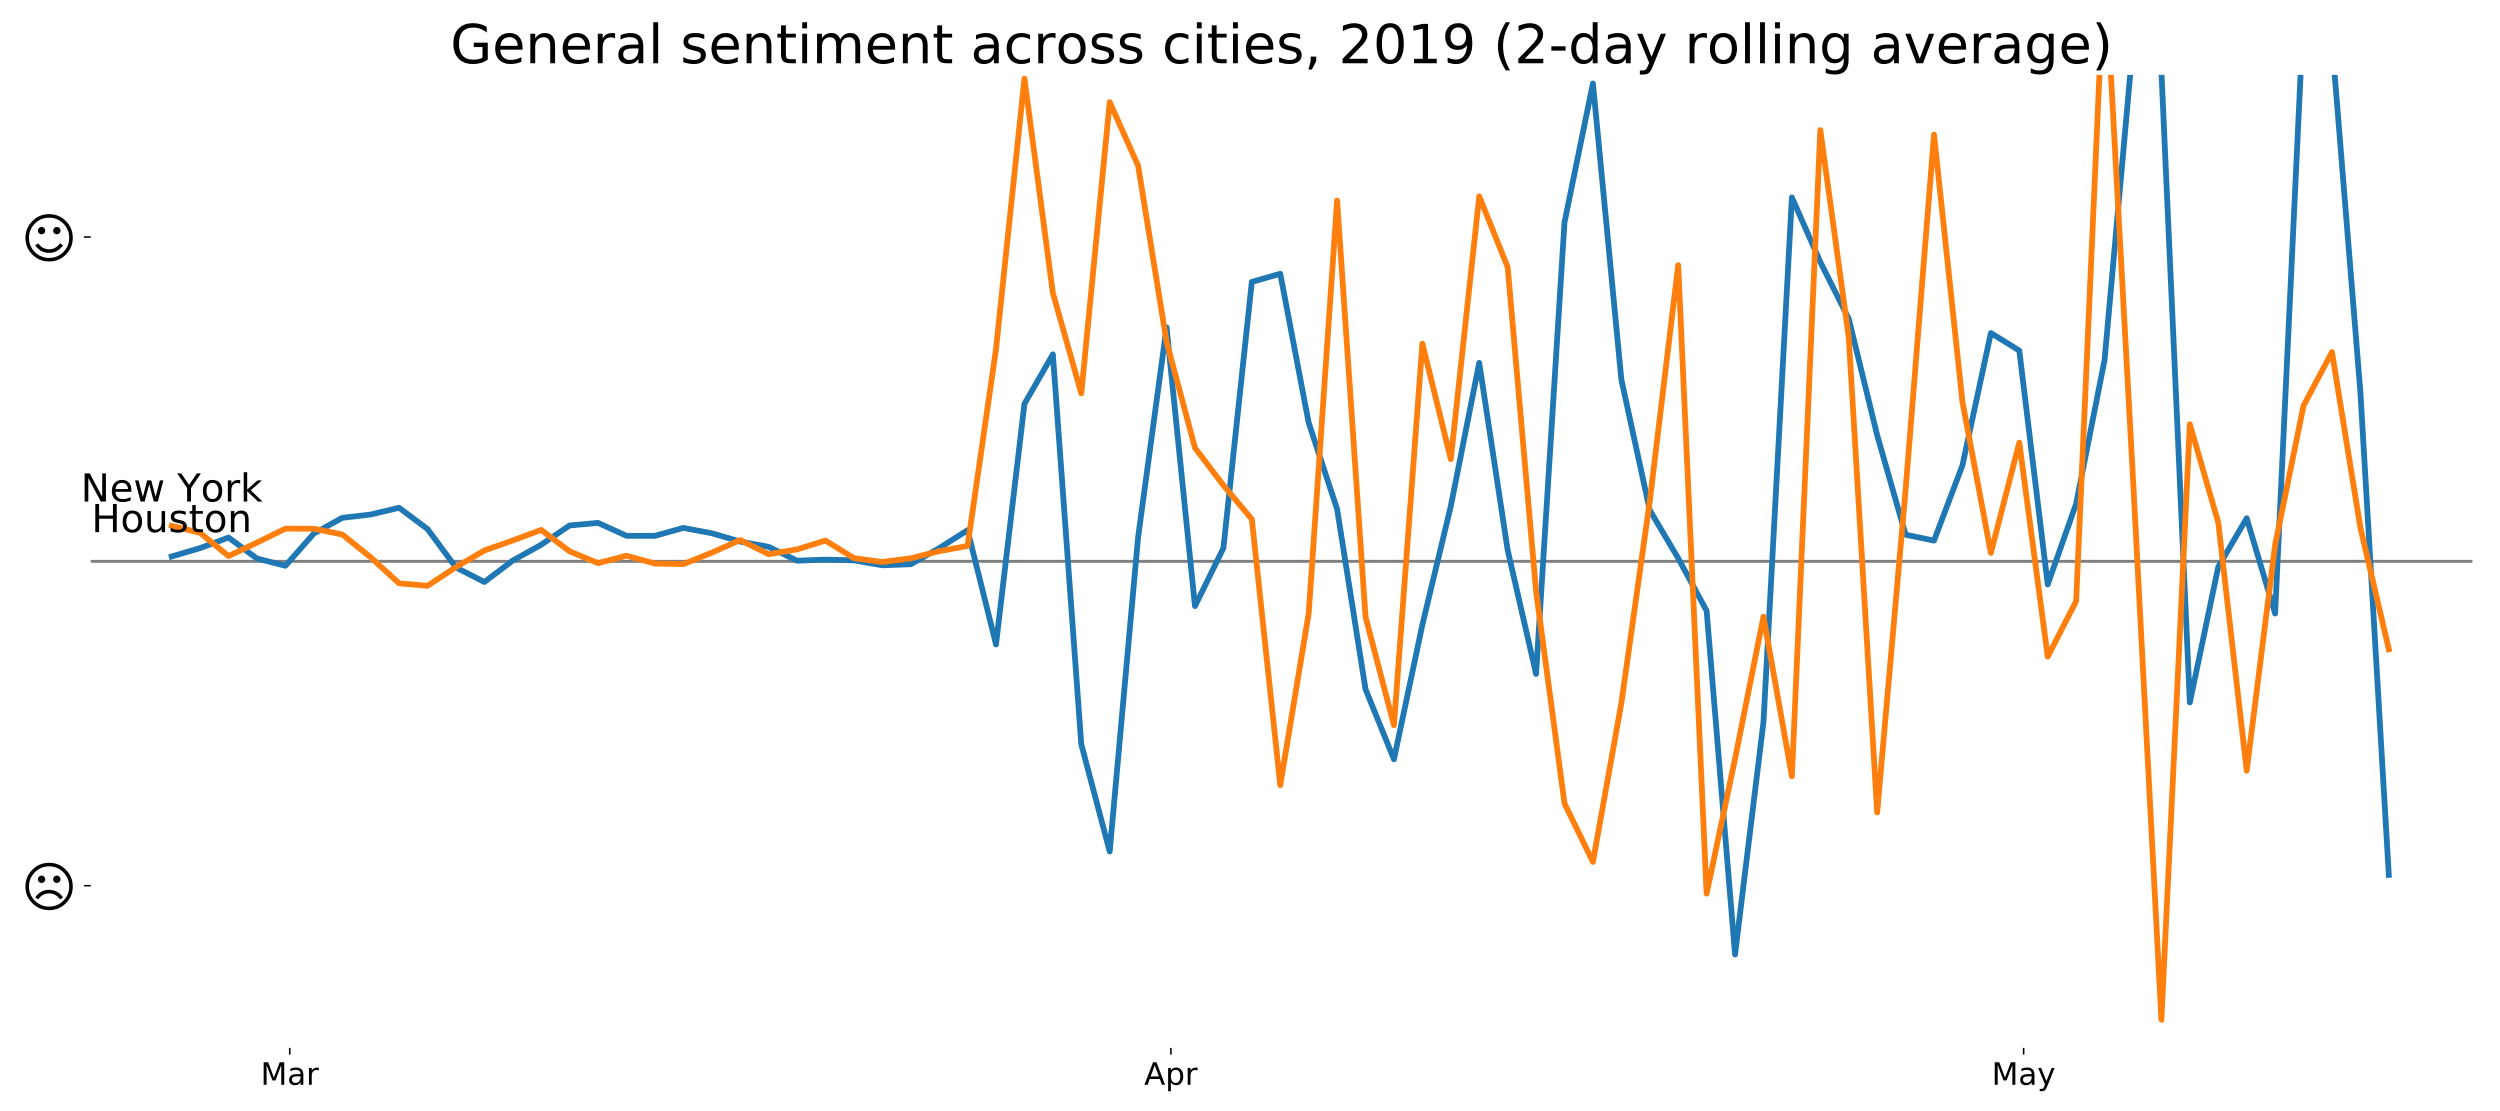 <?xml version="1.0" encoding="utf-8" standalone="no"?>
<!DOCTYPE svg PUBLIC "-//W3C//DTD SVG 1.1//EN"
  "http://www.w3.org/Graphics/SVG/1.1/DTD/svg11.dtd">
<!-- Created with matplotlib (http://matplotlib.org/) -->
<svg height="576pt" version="1.1" viewBox="0 0 1296 576" width="1296pt" xmlns="http://www.w3.org/2000/svg" xmlns:xlink="http://www.w3.org/1999/xlink">
 <defs>
  <style type="text/css">
*{stroke-linecap:butt;stroke-linejoin:round;}
  </style>
 </defs>
 <g id="figure_1">
  <g id="patch_1">
   <path d="M 0 576 
L 1296 576 
L 1296 0 
L 0 0 
z
" style="fill:none;"/>
  </g>
  <g id="axes_1">
   <g id="patch_2">
    <path d="M 47.05 543.2 
L 1281.7 543.2 
L 1281.7 38.8 
L 47.05 38.8 
z
" style="fill:none;"/>
   </g>
   <g id="matplotlib.axis_1">
    <g id="xtick_1">
     <g id="line2d_1">
      <defs>
       <path d="M 0 0 
L 0 3.5 
" id="m8983cfd6c6" style="stroke:#000000;stroke-width:0.8;"/>
      </defs>
      <g>
       <use style="stroke:#000000;stroke-width:0.8;" x="150.197" xlink:href="#m8983cfd6c6" y="543.2"/>
      </g>
     </g>
     <g id="text_1">
      <!-- Mar -->
      <defs>
       <path d="M 9.812 72.906 
L 24.516 72.906 
L 43.109 23.297 
L 61.812 72.906 
L 76.516 72.906 
L 76.516 0 
L 66.891 0 
L 66.891 64.016 
L 48.094 14.016 
L 38.188 14.016 
L 19.391 64.016 
L 19.391 0 
L 9.812 0 
z
" id="DejaVuSans-4d"/>
       <path d="M 34.281 27.484 
Q 23.391 27.484 19.188 25 
Q 14.984 22.516 14.984 16.5 
Q 14.984 11.719 18.141 8.906 
Q 21.297 6.109 26.703 6.109 
Q 34.188 6.109 38.703 11.406 
Q 43.219 16.703 43.219 25.484 
L 43.219 27.484 
z
M 52.203 31.203 
L 52.203 0 
L 43.219 0 
L 43.219 8.297 
Q 40.141 3.328 35.547 0.953 
Q 30.953 -1.422 24.312 -1.422 
Q 15.922 -1.422 10.953 3.297 
Q 6 8.016 6 15.922 
Q 6 25.141 12.172 29.828 
Q 18.359 34.516 30.609 34.516 
L 43.219 34.516 
L 43.219 35.406 
Q 43.219 41.609 39.141 45 
Q 35.062 48.391 27.688 48.391 
Q 23 48.391 18.547 47.266 
Q 14.109 46.141 10.016 43.891 
L 10.016 52.203 
Q 14.938 54.109 19.578 55.047 
Q 24.219 56 28.609 56 
Q 40.484 56 46.344 49.844 
Q 52.203 43.703 52.203 31.203 
z
" id="DejaVuSans-61"/>
       <path d="M 41.109 46.297 
Q 39.594 47.172 37.812 47.578 
Q 36.031 48 33.891 48 
Q 26.266 48 22.188 43.047 
Q 18.109 38.094 18.109 28.812 
L 18.109 0 
L 9.078 0 
L 9.078 54.688 
L 18.109 54.688 
L 18.109 46.188 
Q 20.953 51.172 25.484 53.578 
Q 30.031 56 36.531 56 
Q 37.453 56 38.578 55.875 
Q 39.703 55.766 41.062 55.516 
z
" id="DejaVuSans-72"/>
      </defs>
      <g transform="translate(135.103 562.357)scale(0.16 -0.16)">
       <use xlink:href="#DejaVuSans-4d"/>
       <use x="86.279" xlink:href="#DejaVuSans-61"/>
       <use x="147.559" xlink:href="#DejaVuSans-72"/>
      </g>
     </g>
    </g>
    <g id="xtick_2">
     <g id="line2d_2">
      <g>
       <use style="stroke:#000000;stroke-width:0.8;" x="606.991" xlink:href="#m8983cfd6c6" y="543.2"/>
      </g>
     </g>
     <g id="text_2">
      <!-- Apr -->
      <defs>
       <path d="M 34.188 63.188 
L 20.797 26.906 
L 47.609 26.906 
z
M 28.609 72.906 
L 39.797 72.906 
L 67.578 0 
L 57.328 0 
L 50.688 18.703 
L 17.828 18.703 
L 11.188 0 
L 0.781 0 
z
" id="DejaVuSans-41"/>
       <path d="M 18.109 8.203 
L 18.109 -20.797 
L 9.078 -20.797 
L 9.078 54.688 
L 18.109 54.688 
L 18.109 46.391 
Q 20.953 51.266 25.266 53.625 
Q 29.594 56 35.594 56 
Q 45.562 56 51.781 48.094 
Q 58.016 40.188 58.016 27.297 
Q 58.016 14.406 51.781 6.484 
Q 45.562 -1.422 35.594 -1.422 
Q 29.594 -1.422 25.266 0.953 
Q 20.953 3.328 18.109 8.203 
z
M 48.688 27.297 
Q 48.688 37.203 44.609 42.844 
Q 40.531 48.484 33.406 48.484 
Q 26.266 48.484 22.188 42.844 
Q 18.109 37.203 18.109 27.297 
Q 18.109 17.391 22.188 11.75 
Q 26.266 6.109 33.406 6.109 
Q 40.531 6.109 44.609 11.75 
Q 48.688 17.391 48.688 27.297 
z
" id="DejaVuSans-70"/>
      </defs>
      <g transform="translate(593.151 562.357)scale(0.16 -0.16)">
       <use xlink:href="#DejaVuSans-41"/>
       <use x="68.408" xlink:href="#DejaVuSans-70"/>
       <use x="131.885" xlink:href="#DejaVuSans-72"/>
      </g>
     </g>
    </g>
    <g id="xtick_3">
     <g id="line2d_3">
      <g>
       <use style="stroke:#000000;stroke-width:0.8;" x="1049.049" xlink:href="#m8983cfd6c6" y="543.2"/>
      </g>
     </g>
     <g id="text_3">
      <!-- May -->
      <defs>
       <path d="M 32.172 -5.078 
Q 28.375 -14.844 24.75 -17.812 
Q 21.141 -20.797 15.094 -20.797 
L 7.906 -20.797 
L 7.906 -13.281 
L 13.188 -13.281 
Q 16.891 -13.281 18.938 -11.516 
Q 21 -9.766 23.484 -3.219 
L 25.094 0.875 
L 2.984 54.688 
L 12.5 54.688 
L 29.594 11.922 
L 46.688 54.688 
L 56.203 54.688 
z
" id="DejaVuSans-79"/>
      </defs>
      <g transform="translate(1032.509 562.357)scale(0.16 -0.16)">
       <use xlink:href="#DejaVuSans-4d"/>
       <use x="86.279" xlink:href="#DejaVuSans-61"/>
       <use x="147.559" xlink:href="#DejaVuSans-79"/>
      </g>
     </g>
    </g>
   </g>
   <g id="matplotlib.axis_2">
    <g id="ytick_1">
     <g id="line2d_4">
      <defs>
       <path d="M 0 0 
L -3.5 0 
" id="m7ff8d8ba91" style="stroke:#000000;stroke-width:0.8;"/>
      </defs>
      <g>
       <use style="stroke:#000000;stroke-width:0.8;" x="47.05" xlink:href="#m7ff8d8ba91" y="459.134"/>
      </g>
     </g>
     <g id="text_4">
      <!-- ☹ -->
      <defs>
       <path d="M 31.344 49.859 
Q 31.344 52.734 33.312 54.703 
Q 35.297 56.688 38.188 56.688 
Q 41.016 56.688 43.016 54.703 
Q 45.016 52.734 45.016 49.844 
Q 45.016 46.969 43.016 44.969 
Q 41.016 42.969 38.188 42.969 
Q 35.297 42.969 33.312 44.984 
Q 31.344 47.016 31.344 49.859 
z
M 59.578 49.859 
Q 59.578 52.734 61.578 54.703 
Q 63.578 56.688 66.406 56.688 
Q 69.234 56.688 71.266 54.703 
Q 73.297 52.734 73.297 49.859 
Q 73.297 47.016 71.266 44.984 
Q 69.234 42.969 66.406 42.969 
Q 63.531 42.969 61.547 44.984 
Q 59.578 47.016 59.578 49.859 
z
M 8.297 36.422 
Q 8.297 54.641 21.141 67.5 
Q 33.984 80.375 52.156 80.375 
Q 70.359 80.375 83.156 67.5 
Q 95.953 54.641 95.953 36.422 
Q 95.953 18.266 83.156 5.469 
Q 70.359 -7.328 52.156 -7.328 
Q 33.984 -7.328 21.141 5.469 
Q 8.297 18.266 8.297 36.422 
z
M 14.891 36.422 
Q 14.891 21 25.797 10.125 
Q 36.719 -0.734 52.156 -0.734 
Q 67.625 -0.734 78.484 10.125 
Q 89.359 21 89.359 36.422 
Q 89.359 51.906 78.484 62.844 
Q 67.625 73.781 52.156 73.781 
Q 36.719 73.781 25.797 62.844 
Q 14.891 51.906 14.891 36.422 
z
M 26.422 16.219 
Q 28.172 18.953 30.672 21.438 
Q 39.547 30.281 52.141 30.281 
Q 64.75 30.281 73.641 21.438 
Q 76.078 18.953 77.875 16.219 
L 72.266 12.703 
Q 70.844 14.844 68.953 16.75 
Q 62.016 23.688 52.141 23.688 
Q 42.281 23.688 35.359 16.797 
Q 33.406 14.844 32.031 12.75 
z
" id="DejaVuSans-2639"/>
      </defs>
      <g transform="translate(10.86 469.772)scale(0.28 -0.28)">
       <use xlink:href="#DejaVuSans-2639"/>
      </g>
     </g>
    </g>
    <g id="ytick_2">
     <g id="line2d_5">
      <g>
       <use style="stroke:#000000;stroke-width:0.8;" x="47.05" xlink:href="#m7ff8d8ba91" y="122.866"/>
      </g>
     </g>
     <g id="text_5">
      <!-- ☺ -->
      <defs>
       <path d="M 31.344 49.859 
Q 31.344 52.734 33.312 54.703 
Q 35.297 56.688 38.188 56.688 
Q 41.016 56.688 43.016 54.703 
Q 45.016 52.734 45.016 49.844 
Q 45.016 46.969 43.016 44.969 
Q 41.016 42.969 38.188 42.969 
Q 35.297 42.969 33.312 44.984 
Q 31.344 47.016 31.344 49.859 
z
M 59.578 49.859 
Q 59.578 52.734 61.578 54.703 
Q 63.578 56.688 66.406 56.688 
Q 69.234 56.688 71.266 54.703 
Q 73.297 52.734 73.297 49.859 
Q 73.297 47.016 71.266 44.984 
Q 69.234 42.969 66.406 42.969 
Q 63.531 42.969 61.547 44.984 
Q 59.578 47.016 59.578 49.859 
z
M 8.297 36.422 
Q 8.297 54.641 21.141 67.5 
Q 33.984 80.375 52.156 80.375 
Q 70.359 80.375 83.156 67.5 
Q 95.953 54.641 95.953 36.422 
Q 95.953 18.266 83.156 5.469 
Q 70.359 -7.328 52.156 -7.328 
Q 33.984 -7.328 21.141 5.469 
Q 8.297 18.266 8.297 36.422 
z
M 14.891 36.422 
Q 14.891 21 25.797 10.125 
Q 36.719 -0.734 52.156 -0.734 
Q 67.625 -0.734 78.484 10.125 
Q 89.359 21 89.359 36.422 
Q 89.359 51.906 78.484 62.844 
Q 67.625 73.781 52.156 73.781 
Q 36.719 73.781 25.797 62.844 
Q 14.891 51.906 14.891 36.422 
z
M 26.422 22.703 
L 32.031 26.172 
Q 33.406 24.078 35.359 22.172 
Q 42.281 15.234 52.141 15.234 
Q 62.016 15.234 68.953 22.172 
Q 70.844 24.078 72.266 26.219 
L 77.875 22.703 
Q 76.078 19.969 73.641 17.484 
Q 64.75 8.641 52.141 8.641 
Q 39.547 8.641 30.672 17.484 
Q 28.172 19.969 26.422 22.703 
z
" id="DejaVuSans-263a"/>
      </defs>
      <g transform="translate(10.86 133.504)scale(0.28 -0.28)">
       <use xlink:href="#DejaVuSans-263a"/>
      </g>
     </g>
    </g>
   </g>
   <g id="line2d_6">
    <path clip-path="url(#p0f2eeb4f38)" d="M 47.05 291 
L 1281.7 291 
" style="fill:none;stroke:#808080;stroke-linecap:square;stroke-width:1.5;"/>
   </g>
   <g id="line2d_7">
    <path clip-path="url(#p0f2eeb4f38)" d="M 89.008 288.474 
L 103.743 284.134 
L 118.478 278.663 
L 133.214 289.551 
L 147.949 293.302 
L 162.684 276.603 
L 177.42 268.441 
L 192.155 266.732 
L 206.89 263.216 
L 221.625 274.251 
L 236.361 294.165 
L 251.096 301.702 
L 265.831 290.589 
L 280.566 282.38 
L 295.302 272.398 
L 310.037 271.061 
L 324.772 277.77 
L 339.508 277.778 
L 354.243 273.668 
L 368.978 276.427 
L 383.713 280.753 
L 398.449 283.462 
L 413.184 290.665 
L 427.919 290.115 
L 442.655 290.472 
L 457.39 293.041 
L 472.125 292.489 
L 486.86 284.173 
L 501.596 274.846 
L 516.331 334.058 
L 531.066 209.365 
L 545.802 183.701 
L 560.537 385.821 
L 575.272 441.41 
L 590.007 278.411 
L 604.743 169.691 
L 619.478 314.198 
L 634.213 284.133 
L 648.948 146.144 
L 663.684 141.924 
L 678.419 219.16 
L 693.154 263.901 
L 707.89 357.284 
L 722.625 393.644 
L 737.36 323.855 
L 752.095 262.415 
L 766.831 188.096 
L 781.566 285.139 
L 796.301 349.364 
L 811.037 115.256 
L 825.772 43.282 
L 840.507 196.728 
L 855.242 264.516 
L 869.978 289.399 
L 884.713 316.653 
L 899.448 494.802 
L 914.184 374.289 
L 928.919 102.329 
L 943.654 135.84 
L 958.389 165.249 
L 973.125 225.602 
L 987.86 277.193 
L 1002.595 280.242 
L 1017.33 241.236 
L 1032.066 172.634 
L 1046.801 181.752 
L 1061.536 302.993 
L 1076.272 261.143 
L 1091.007 186.674 
L 1105.742 22.67 
L 1120.477 37.015 
L 1135.213 364.144 
L 1149.948 293.858 
L 1164.683 268.665 
L 1179.419 318.053 
L 1194.154 6.139 
L 1208.889 21.278 
L 1223.624 203.287 
L 1238.36 453.546 
" style="fill:none;stroke:#1f77b4;stroke-linecap:square;stroke-width:3;"/>
   </g>
   <g id="line2d_8">
    <path clip-path="url(#p0f2eeb4f38)" d="M 89.008 272.591 
L 103.743 276.232 
L 118.478 288.256 
L 133.214 281.297 
L 147.949 274.04 
L 162.684 274.107 
L 177.42 277.072 
L 192.155 288.909 
L 206.89 302.407 
L 221.625 303.678 
L 236.361 294.003 
L 251.096 285.366 
L 265.831 280.17 
L 280.566 274.714 
L 295.302 285.816 
L 310.037 291.91 
L 324.772 288.084 
L 339.508 292.146 
L 354.243 292.443 
L 368.978 286.51 
L 383.713 279.957 
L 398.449 287.293 
L 413.184 284.819 
L 427.919 280.221 
L 442.655 289.335 
L 457.39 291.343 
L 472.125 289.435 
L 486.86 285.738 
L 501.596 283.006 
L 516.331 181.027 
L 531.066 40.754 
L 545.802 151.867 
L 560.537 203.954 
L 575.272 52.949 
L 590.007 85.93 
L 604.743 177.154 
L 619.478 232.172 
L 634.213 251.594 
L 648.948 269.151 
L 663.684 407.026 
L 678.419 318.032 
L 693.154 103.966 
L 707.89 319.825 
L 722.625 375.971 
L 737.36 178.132 
L 752.095 238.025 
L 766.831 101.78 
L 781.566 138.462 
L 796.301 306.525 
L 811.037 416.5 
L 825.772 446.805 
L 840.507 364.57 
L 855.242 259.797 
L 869.978 137.453 
L 884.713 463.245 
L 899.448 393.372 
L 914.184 319.659 
L 928.919 402.425 
L 943.654 67.436 
L 958.389 174.89 
L 973.125 421.161 
L 987.86 253.964 
L 1002.595 69.791 
L 1017.33 208.287 
L 1032.066 286.657 
L 1046.801 229.44 
L 1061.536 340.408 
L 1076.272 311.662 
L 1090.099 -1 
M 1092.129 -1 
L 1105.742 248.039 
L 1120.477 528.664 
L 1135.213 219.93 
L 1149.948 270.877 
L 1164.683 399.52 
L 1179.419 282.532 
L 1194.154 210.317 
L 1208.889 182.524 
L 1223.624 273.545 
L 1238.36 336.579 
" style="fill:none;stroke:#ff7f0e;stroke-linecap:square;stroke-width:3;"/>
   </g>
   <g id="text_6">
    <!-- Houston -->
    <defs>
     <path d="M 9.812 72.906 
L 19.672 72.906 
L 19.672 43.016 
L 55.516 43.016 
L 55.516 72.906 
L 65.375 72.906 
L 65.375 0 
L 55.516 0 
L 55.516 34.719 
L 19.672 34.719 
L 19.672 0 
L 9.812 0 
z
" id="DejaVuSans-48"/>
     <path d="M 30.609 48.391 
Q 23.391 48.391 19.188 42.75 
Q 14.984 37.109 14.984 27.297 
Q 14.984 17.484 19.156 11.844 
Q 23.344 6.203 30.609 6.203 
Q 37.797 6.203 41.984 11.859 
Q 46.188 17.531 46.188 27.297 
Q 46.188 37.016 41.984 42.703 
Q 37.797 48.391 30.609 48.391 
z
M 30.609 56 
Q 42.328 56 49.016 48.375 
Q 55.719 40.766 55.719 27.297 
Q 55.719 13.875 49.016 6.219 
Q 42.328 -1.422 30.609 -1.422 
Q 18.844 -1.422 12.172 6.219 
Q 5.516 13.875 5.516 27.297 
Q 5.516 40.766 12.172 48.375 
Q 18.844 56 30.609 56 
z
" id="DejaVuSans-6f"/>
     <path d="M 8.5 21.578 
L 8.5 54.688 
L 17.484 54.688 
L 17.484 21.922 
Q 17.484 14.156 20.5 10.266 
Q 23.531 6.391 29.594 6.391 
Q 36.859 6.391 41.078 11.031 
Q 45.312 15.672 45.312 23.688 
L 45.312 54.688 
L 54.297 54.688 
L 54.297 0 
L 45.312 0 
L 45.312 8.406 
Q 42.047 3.422 37.719 1 
Q 33.406 -1.422 27.688 -1.422 
Q 18.266 -1.422 13.375 4.438 
Q 8.5 10.297 8.5 21.578 
z
M 31.109 56 
z
" id="DejaVuSans-75"/>
     <path d="M 44.281 53.078 
L 44.281 44.578 
Q 40.484 46.531 36.375 47.5 
Q 32.281 48.484 27.875 48.484 
Q 21.188 48.484 17.844 46.438 
Q 14.5 44.391 14.5 40.281 
Q 14.5 37.156 16.891 35.375 
Q 19.281 33.594 26.516 31.984 
L 29.594 31.297 
Q 39.156 29.25 43.188 25.516 
Q 47.219 21.781 47.219 15.094 
Q 47.219 7.469 41.188 3.016 
Q 35.156 -1.422 24.609 -1.422 
Q 20.219 -1.422 15.453 -0.562 
Q 10.688 0.297 5.422 2 
L 5.422 11.281 
Q 10.406 8.688 15.234 7.391 
Q 20.062 6.109 24.812 6.109 
Q 31.156 6.109 34.562 8.281 
Q 37.984 10.453 37.984 14.406 
Q 37.984 18.062 35.516 20.016 
Q 33.062 21.969 24.703 23.781 
L 21.578 24.516 
Q 13.234 26.266 9.516 29.906 
Q 5.812 33.547 5.812 39.891 
Q 5.812 47.609 11.281 51.797 
Q 16.75 56 26.812 56 
Q 31.781 56 36.172 55.266 
Q 40.578 54.547 44.281 53.078 
z
" id="DejaVuSans-73"/>
     <path d="M 18.312 70.219 
L 18.312 54.688 
L 36.812 54.688 
L 36.812 47.703 
L 18.312 47.703 
L 18.312 18.016 
Q 18.312 11.328 20.141 9.422 
Q 21.969 7.516 27.594 7.516 
L 36.812 7.516 
L 36.812 0 
L 27.594 0 
Q 17.188 0 13.234 3.875 
Q 9.281 7.766 9.281 18.016 
L 9.281 47.703 
L 2.688 47.703 
L 2.688 54.688 
L 9.281 54.688 
L 9.281 70.219 
z
" id="DejaVuSans-74"/>
     <path d="M 54.891 33.016 
L 54.891 0 
L 45.906 0 
L 45.906 32.719 
Q 45.906 40.484 42.875 44.328 
Q 39.844 48.188 33.797 48.188 
Q 26.516 48.188 22.312 43.547 
Q 18.109 38.922 18.109 30.906 
L 18.109 0 
L 9.078 0 
L 9.078 54.688 
L 18.109 54.688 
L 18.109 46.188 
Q 21.344 51.125 25.703 53.562 
Q 30.078 56 35.797 56 
Q 45.219 56 50.047 50.172 
Q 54.891 44.344 54.891 33.016 
z
" id="DejaVuSans-6e"/>
    </defs>
    <g transform="translate(47.445 275.864)scale(0.2 -0.2)">
     <use xlink:href="#DejaVuSans-48"/>
     <use x="75.195" xlink:href="#DejaVuSans-6f"/>
     <use x="136.377" xlink:href="#DejaVuSans-75"/>
     <use x="199.756" xlink:href="#DejaVuSans-73"/>
     <use x="251.855" xlink:href="#DejaVuSans-74"/>
     <use x="291.064" xlink:href="#DejaVuSans-6f"/>
     <use x="352.246" xlink:href="#DejaVuSans-6e"/>
    </g>
   </g>
   <g id="text_7">
    <!-- New York -->
    <defs>
     <path d="M 9.812 72.906 
L 23.094 72.906 
L 55.422 11.922 
L 55.422 72.906 
L 64.984 72.906 
L 64.984 0 
L 51.703 0 
L 19.391 60.984 
L 19.391 0 
L 9.812 0 
z
" id="DejaVuSans-4e"/>
     <path d="M 56.203 29.594 
L 56.203 25.203 
L 14.891 25.203 
Q 15.484 15.922 20.484 11.062 
Q 25.484 6.203 34.422 6.203 
Q 39.594 6.203 44.453 7.469 
Q 49.312 8.734 54.109 11.281 
L 54.109 2.781 
Q 49.266 0.734 44.188 -0.344 
Q 39.109 -1.422 33.891 -1.422 
Q 20.797 -1.422 13.156 6.188 
Q 5.516 13.812 5.516 26.812 
Q 5.516 40.234 12.766 48.109 
Q 20.016 56 32.328 56 
Q 43.359 56 49.781 48.891 
Q 56.203 41.797 56.203 29.594 
z
M 47.219 32.234 
Q 47.125 39.594 43.094 43.984 
Q 39.062 48.391 32.422 48.391 
Q 24.906 48.391 20.391 44.141 
Q 15.875 39.891 15.188 32.172 
z
" id="DejaVuSans-65"/>
     <path d="M 4.203 54.688 
L 13.188 54.688 
L 24.422 12.016 
L 35.594 54.688 
L 46.188 54.688 
L 57.422 12.016 
L 68.609 54.688 
L 77.594 54.688 
L 63.281 0 
L 52.688 0 
L 40.922 44.828 
L 29.109 0 
L 18.5 0 
z
" id="DejaVuSans-77"/>
     <path id="DejaVuSans-20"/>
     <path d="M -0.203 72.906 
L 10.406 72.906 
L 30.609 42.922 
L 50.688 72.906 
L 61.281 72.906 
L 35.5 34.719 
L 35.5 0 
L 25.594 0 
L 25.594 34.719 
z
" id="DejaVuSans-59"/>
     <path d="M 9.078 75.984 
L 18.109 75.984 
L 18.109 31.109 
L 44.922 54.688 
L 56.391 54.688 
L 27.391 29.109 
L 57.625 0 
L 45.906 0 
L 18.109 26.703 
L 18.109 0 
L 9.078 0 
z
" id="DejaVuSans-6b"/>
    </defs>
    <g transform="translate(41.909 259.981)scale(0.2 -0.2)">
     <use xlink:href="#DejaVuSans-4e"/>
     <use x="74.805" xlink:href="#DejaVuSans-65"/>
     <use x="136.328" xlink:href="#DejaVuSans-77"/>
     <use x="218.115" xlink:href="#DejaVuSans-20"/>
     <use x="249.902" xlink:href="#DejaVuSans-59"/>
     <use x="310.783" xlink:href="#DejaVuSans-6f"/>
     <use x="371.965" xlink:href="#DejaVuSans-72"/>
     <use x="413.078" xlink:href="#DejaVuSans-6b"/>
    </g>
   </g>
   <g id="text_8">
    <!-- General sentiment across cities, 2019 (2-day rolling average) -->
    <defs>
     <path d="M 59.516 10.406 
L 59.516 29.984 
L 43.406 29.984 
L 43.406 38.094 
L 69.281 38.094 
L 69.281 6.781 
Q 63.578 2.734 56.688 0.656 
Q 49.812 -1.422 42 -1.422 
Q 24.906 -1.422 15.25 8.562 
Q 5.609 18.562 5.609 36.375 
Q 5.609 54.25 15.25 64.234 
Q 24.906 74.219 42 74.219 
Q 49.125 74.219 55.547 72.453 
Q 61.969 70.703 67.391 67.281 
L 67.391 56.781 
Q 61.922 61.422 55.766 63.766 
Q 49.609 66.109 42.828 66.109 
Q 29.438 66.109 22.719 58.641 
Q 16.016 51.172 16.016 36.375 
Q 16.016 21.625 22.719 14.156 
Q 29.438 6.688 42.828 6.688 
Q 48.047 6.688 52.141 7.594 
Q 56.25 8.5 59.516 10.406 
z
" id="DejaVuSans-47"/>
     <path d="M 9.422 75.984 
L 18.406 75.984 
L 18.406 0 
L 9.422 0 
z
" id="DejaVuSans-6c"/>
     <path d="M 9.422 54.688 
L 18.406 54.688 
L 18.406 0 
L 9.422 0 
z
M 9.422 75.984 
L 18.406 75.984 
L 18.406 64.594 
L 9.422 64.594 
z
" id="DejaVuSans-69"/>
     <path d="M 52 44.188 
Q 55.375 50.25 60.062 53.125 
Q 64.75 56 71.094 56 
Q 79.641 56 84.281 50.016 
Q 88.922 44.047 88.922 33.016 
L 88.922 0 
L 79.891 0 
L 79.891 32.719 
Q 79.891 40.578 77.094 44.375 
Q 74.312 48.188 68.609 48.188 
Q 61.625 48.188 57.562 43.547 
Q 53.516 38.922 53.516 30.906 
L 53.516 0 
L 44.484 0 
L 44.484 32.719 
Q 44.484 40.625 41.703 44.406 
Q 38.922 48.188 33.109 48.188 
Q 26.219 48.188 22.156 43.531 
Q 18.109 38.875 18.109 30.906 
L 18.109 0 
L 9.078 0 
L 9.078 54.688 
L 18.109 54.688 
L 18.109 46.188 
Q 21.188 51.219 25.484 53.609 
Q 29.781 56 35.688 56 
Q 41.656 56 45.828 52.969 
Q 50 49.953 52 44.188 
z
" id="DejaVuSans-6d"/>
     <path d="M 48.781 52.594 
L 48.781 44.188 
Q 44.969 46.297 41.141 47.344 
Q 37.312 48.391 33.406 48.391 
Q 24.656 48.391 19.812 42.844 
Q 14.984 37.312 14.984 27.297 
Q 14.984 17.281 19.812 11.734 
Q 24.656 6.203 33.406 6.203 
Q 37.312 6.203 41.141 7.25 
Q 44.969 8.297 48.781 10.406 
L 48.781 2.094 
Q 45.016 0.344 40.984 -0.531 
Q 36.969 -1.422 32.422 -1.422 
Q 20.062 -1.422 12.781 6.344 
Q 5.516 14.109 5.516 27.297 
Q 5.516 40.672 12.859 48.328 
Q 20.219 56 33.016 56 
Q 37.156 56 41.109 55.141 
Q 45.062 54.297 48.781 52.594 
z
" id="DejaVuSans-63"/>
     <path d="M 11.719 12.406 
L 22.016 12.406 
L 22.016 4 
L 14.016 -11.625 
L 7.719 -11.625 
L 11.719 4 
z
" id="DejaVuSans-2c"/>
     <path d="M 19.188 8.297 
L 53.609 8.297 
L 53.609 0 
L 7.328 0 
L 7.328 8.297 
Q 12.938 14.109 22.625 23.891 
Q 32.328 33.688 34.812 36.531 
Q 39.547 41.844 41.422 45.531 
Q 43.312 49.219 43.312 52.781 
Q 43.312 58.594 39.234 62.25 
Q 35.156 65.922 28.609 65.922 
Q 23.969 65.922 18.812 64.312 
Q 13.672 62.703 7.812 59.422 
L 7.812 69.391 
Q 13.766 71.781 18.938 73 
Q 24.125 74.219 28.422 74.219 
Q 39.75 74.219 46.484 68.547 
Q 53.219 62.891 53.219 53.422 
Q 53.219 48.922 51.531 44.891 
Q 49.859 40.875 45.406 35.406 
Q 44.188 33.984 37.641 27.219 
Q 31.109 20.453 19.188 8.297 
z
" id="DejaVuSans-32"/>
     <path d="M 31.781 66.406 
Q 24.172 66.406 20.328 58.906 
Q 16.5 51.422 16.5 36.375 
Q 16.5 21.391 20.328 13.891 
Q 24.172 6.391 31.781 6.391 
Q 39.453 6.391 43.281 13.891 
Q 47.125 21.391 47.125 36.375 
Q 47.125 51.422 43.281 58.906 
Q 39.453 66.406 31.781 66.406 
z
M 31.781 74.219 
Q 44.047 74.219 50.516 64.516 
Q 56.984 54.828 56.984 36.375 
Q 56.984 17.969 50.516 8.266 
Q 44.047 -1.422 31.781 -1.422 
Q 19.531 -1.422 13.062 8.266 
Q 6.594 17.969 6.594 36.375 
Q 6.594 54.828 13.062 64.516 
Q 19.531 74.219 31.781 74.219 
z
" id="DejaVuSans-30"/>
     <path d="M 12.406 8.297 
L 28.516 8.297 
L 28.516 63.922 
L 10.984 60.406 
L 10.984 69.391 
L 28.422 72.906 
L 38.281 72.906 
L 38.281 8.297 
L 54.391 8.297 
L 54.391 0 
L 12.406 0 
z
" id="DejaVuSans-31"/>
     <path d="M 10.984 1.516 
L 10.984 10.5 
Q 14.703 8.734 18.5 7.812 
Q 22.312 6.891 25.984 6.891 
Q 35.75 6.891 40.891 13.453 
Q 46.047 20.016 46.781 33.406 
Q 43.953 29.203 39.594 26.953 
Q 35.25 24.703 29.984 24.703 
Q 19.047 24.703 12.672 31.312 
Q 6.297 37.938 6.297 49.422 
Q 6.297 60.641 12.938 67.422 
Q 19.578 74.219 30.609 74.219 
Q 43.266 74.219 49.922 64.516 
Q 56.594 54.828 56.594 36.375 
Q 56.594 19.141 48.406 8.859 
Q 40.234 -1.422 26.422 -1.422 
Q 22.703 -1.422 18.891 -0.688 
Q 15.094 0.047 10.984 1.516 
z
M 30.609 32.422 
Q 37.25 32.422 41.125 36.953 
Q 45.016 41.5 45.016 49.422 
Q 45.016 57.281 41.125 61.844 
Q 37.25 66.406 30.609 66.406 
Q 23.969 66.406 20.094 61.844 
Q 16.219 57.281 16.219 49.422 
Q 16.219 41.5 20.094 36.953 
Q 23.969 32.422 30.609 32.422 
z
" id="DejaVuSans-39"/>
     <path d="M 31 75.875 
Q 24.469 64.656 21.281 53.656 
Q 18.109 42.672 18.109 31.391 
Q 18.109 20.125 21.312 9.062 
Q 24.516 -2 31 -13.188 
L 23.188 -13.188 
Q 15.875 -1.703 12.234 9.375 
Q 8.594 20.453 8.594 31.391 
Q 8.594 42.281 12.203 53.312 
Q 15.828 64.359 23.188 75.875 
z
" id="DejaVuSans-28"/>
     <path d="M 4.891 31.391 
L 31.203 31.391 
L 31.203 23.391 
L 4.891 23.391 
z
" id="DejaVuSans-2d"/>
     <path d="M 45.406 46.391 
L 45.406 75.984 
L 54.391 75.984 
L 54.391 0 
L 45.406 0 
L 45.406 8.203 
Q 42.578 3.328 38.25 0.953 
Q 33.938 -1.422 27.875 -1.422 
Q 17.969 -1.422 11.734 6.484 
Q 5.516 14.406 5.516 27.297 
Q 5.516 40.188 11.734 48.094 
Q 17.969 56 27.875 56 
Q 33.938 56 38.25 53.625 
Q 42.578 51.266 45.406 46.391 
z
M 14.797 27.297 
Q 14.797 17.391 18.875 11.75 
Q 22.953 6.109 30.078 6.109 
Q 37.203 6.109 41.297 11.75 
Q 45.406 17.391 45.406 27.297 
Q 45.406 37.203 41.297 42.844 
Q 37.203 48.484 30.078 48.484 
Q 22.953 48.484 18.875 42.844 
Q 14.797 37.203 14.797 27.297 
z
" id="DejaVuSans-64"/>
     <path d="M 45.406 27.984 
Q 45.406 37.75 41.375 43.109 
Q 37.359 48.484 30.078 48.484 
Q 22.859 48.484 18.828 43.109 
Q 14.797 37.75 14.797 27.984 
Q 14.797 18.266 18.828 12.891 
Q 22.859 7.516 30.078 7.516 
Q 37.359 7.516 41.375 12.891 
Q 45.406 18.266 45.406 27.984 
z
M 54.391 6.781 
Q 54.391 -7.172 48.188 -13.984 
Q 42 -20.797 29.203 -20.797 
Q 24.469 -20.797 20.266 -20.094 
Q 16.062 -19.391 12.109 -17.922 
L 12.109 -9.188 
Q 16.062 -11.328 19.922 -12.344 
Q 23.781 -13.375 27.781 -13.375 
Q 36.625 -13.375 41.016 -8.766 
Q 45.406 -4.156 45.406 5.172 
L 45.406 9.625 
Q 42.625 4.781 38.281 2.391 
Q 33.938 0 27.875 0 
Q 17.828 0 11.672 7.656 
Q 5.516 15.328 5.516 27.984 
Q 5.516 40.672 11.672 48.328 
Q 17.828 56 27.875 56 
Q 33.938 56 38.281 53.609 
Q 42.625 51.219 45.406 46.391 
L 45.406 54.688 
L 54.391 54.688 
z
" id="DejaVuSans-67"/>
     <path d="M 2.984 54.688 
L 12.5 54.688 
L 29.594 8.797 
L 46.688 54.688 
L 56.203 54.688 
L 35.688 0 
L 23.484 0 
z
" id="DejaVuSans-76"/>
     <path d="M 8.016 75.875 
L 15.828 75.875 
Q 23.141 64.359 26.781 53.312 
Q 30.422 42.281 30.422 31.391 
Q 30.422 20.453 26.781 9.375 
Q 23.141 -1.703 15.828 -13.188 
L 8.016 -13.188 
Q 14.5 -2 17.703 9.062 
Q 20.906 20.125 20.906 31.391 
Q 20.906 42.672 17.703 53.656 
Q 14.5 64.656 8.016 75.875 
z
" id="DejaVuSans-29"/>
    </defs>
    <g transform="translate(233.455 32.8)scale(0.28 -0.28)">
     <use xlink:href="#DejaVuSans-47"/>
     <use x="77.49" xlink:href="#DejaVuSans-65"/>
     <use x="139.014" xlink:href="#DejaVuSans-6e"/>
     <use x="202.393" xlink:href="#DejaVuSans-65"/>
     <use x="263.916" xlink:href="#DejaVuSans-72"/>
     <use x="305.029" xlink:href="#DejaVuSans-61"/>
     <use x="366.309" xlink:href="#DejaVuSans-6c"/>
     <use x="394.092" xlink:href="#DejaVuSans-20"/>
     <use x="425.879" xlink:href="#DejaVuSans-73"/>
     <use x="477.979" xlink:href="#DejaVuSans-65"/>
     <use x="539.502" xlink:href="#DejaVuSans-6e"/>
     <use x="602.881" xlink:href="#DejaVuSans-74"/>
     <use x="642.09" xlink:href="#DejaVuSans-69"/>
     <use x="669.873" xlink:href="#DejaVuSans-6d"/>
     <use x="767.285" xlink:href="#DejaVuSans-65"/>
     <use x="828.809" xlink:href="#DejaVuSans-6e"/>
     <use x="892.188" xlink:href="#DejaVuSans-74"/>
     <use x="931.396" xlink:href="#DejaVuSans-20"/>
     <use x="963.184" xlink:href="#DejaVuSans-61"/>
     <use x="1024.463" xlink:href="#DejaVuSans-63"/>
     <use x="1079.443" xlink:href="#DejaVuSans-72"/>
     <use x="1120.525" xlink:href="#DejaVuSans-6f"/>
     <use x="1181.707" xlink:href="#DejaVuSans-73"/>
     <use x="1233.807" xlink:href="#DejaVuSans-73"/>
     <use x="1285.906" xlink:href="#DejaVuSans-20"/>
     <use x="1317.693" xlink:href="#DejaVuSans-63"/>
     <use x="1372.674" xlink:href="#DejaVuSans-69"/>
     <use x="1400.457" xlink:href="#DejaVuSans-74"/>
     <use x="1439.666" xlink:href="#DejaVuSans-69"/>
     <use x="1467.449" xlink:href="#DejaVuSans-65"/>
     <use x="1528.973" xlink:href="#DejaVuSans-73"/>
     <use x="1581.072" xlink:href="#DejaVuSans-2c"/>
     <use x="1612.859" xlink:href="#DejaVuSans-20"/>
     <use x="1644.646" xlink:href="#DejaVuSans-32"/>
     <use x="1708.27" xlink:href="#DejaVuSans-30"/>
     <use x="1771.893" xlink:href="#DejaVuSans-31"/>
     <use x="1835.516" xlink:href="#DejaVuSans-39"/>
     <use x="1899.139" xlink:href="#DejaVuSans-20"/>
     <use x="1930.926" xlink:href="#DejaVuSans-28"/>
     <use x="1969.939" xlink:href="#DejaVuSans-32"/>
     <use x="2033.562" xlink:href="#DejaVuSans-2d"/>
     <use x="2069.646" xlink:href="#DejaVuSans-64"/>
     <use x="2133.123" xlink:href="#DejaVuSans-61"/>
     <use x="2194.402" xlink:href="#DejaVuSans-79"/>
     <use x="2253.582" xlink:href="#DejaVuSans-20"/>
     <use x="2285.369" xlink:href="#DejaVuSans-72"/>
     <use x="2326.451" xlink:href="#DejaVuSans-6f"/>
     <use x="2387.633" xlink:href="#DejaVuSans-6c"/>
     <use x="2415.416" xlink:href="#DejaVuSans-6c"/>
     <use x="2443.199" xlink:href="#DejaVuSans-69"/>
     <use x="2470.982" xlink:href="#DejaVuSans-6e"/>
     <use x="2534.361" xlink:href="#DejaVuSans-67"/>
     <use x="2597.838" xlink:href="#DejaVuSans-20"/>
     <use x="2629.625" xlink:href="#DejaVuSans-61"/>
     <use x="2690.904" xlink:href="#DejaVuSans-76"/>
     <use x="2750.084" xlink:href="#DejaVuSans-65"/>
     <use x="2811.607" xlink:href="#DejaVuSans-72"/>
     <use x="2852.721" xlink:href="#DejaVuSans-61"/>
     <use x="2914" xlink:href="#DejaVuSans-67"/>
     <use x="2977.477" xlink:href="#DejaVuSans-65"/>
     <use x="3039" xlink:href="#DejaVuSans-29"/>
    </g>
   </g>
  </g>
 </g>
 <defs>
  <clipPath id="p0f2eeb4f38">
   <rect height="504.4" width="1234.65" x="47.05" y="38.8"/>
  </clipPath>
 </defs>
</svg>
